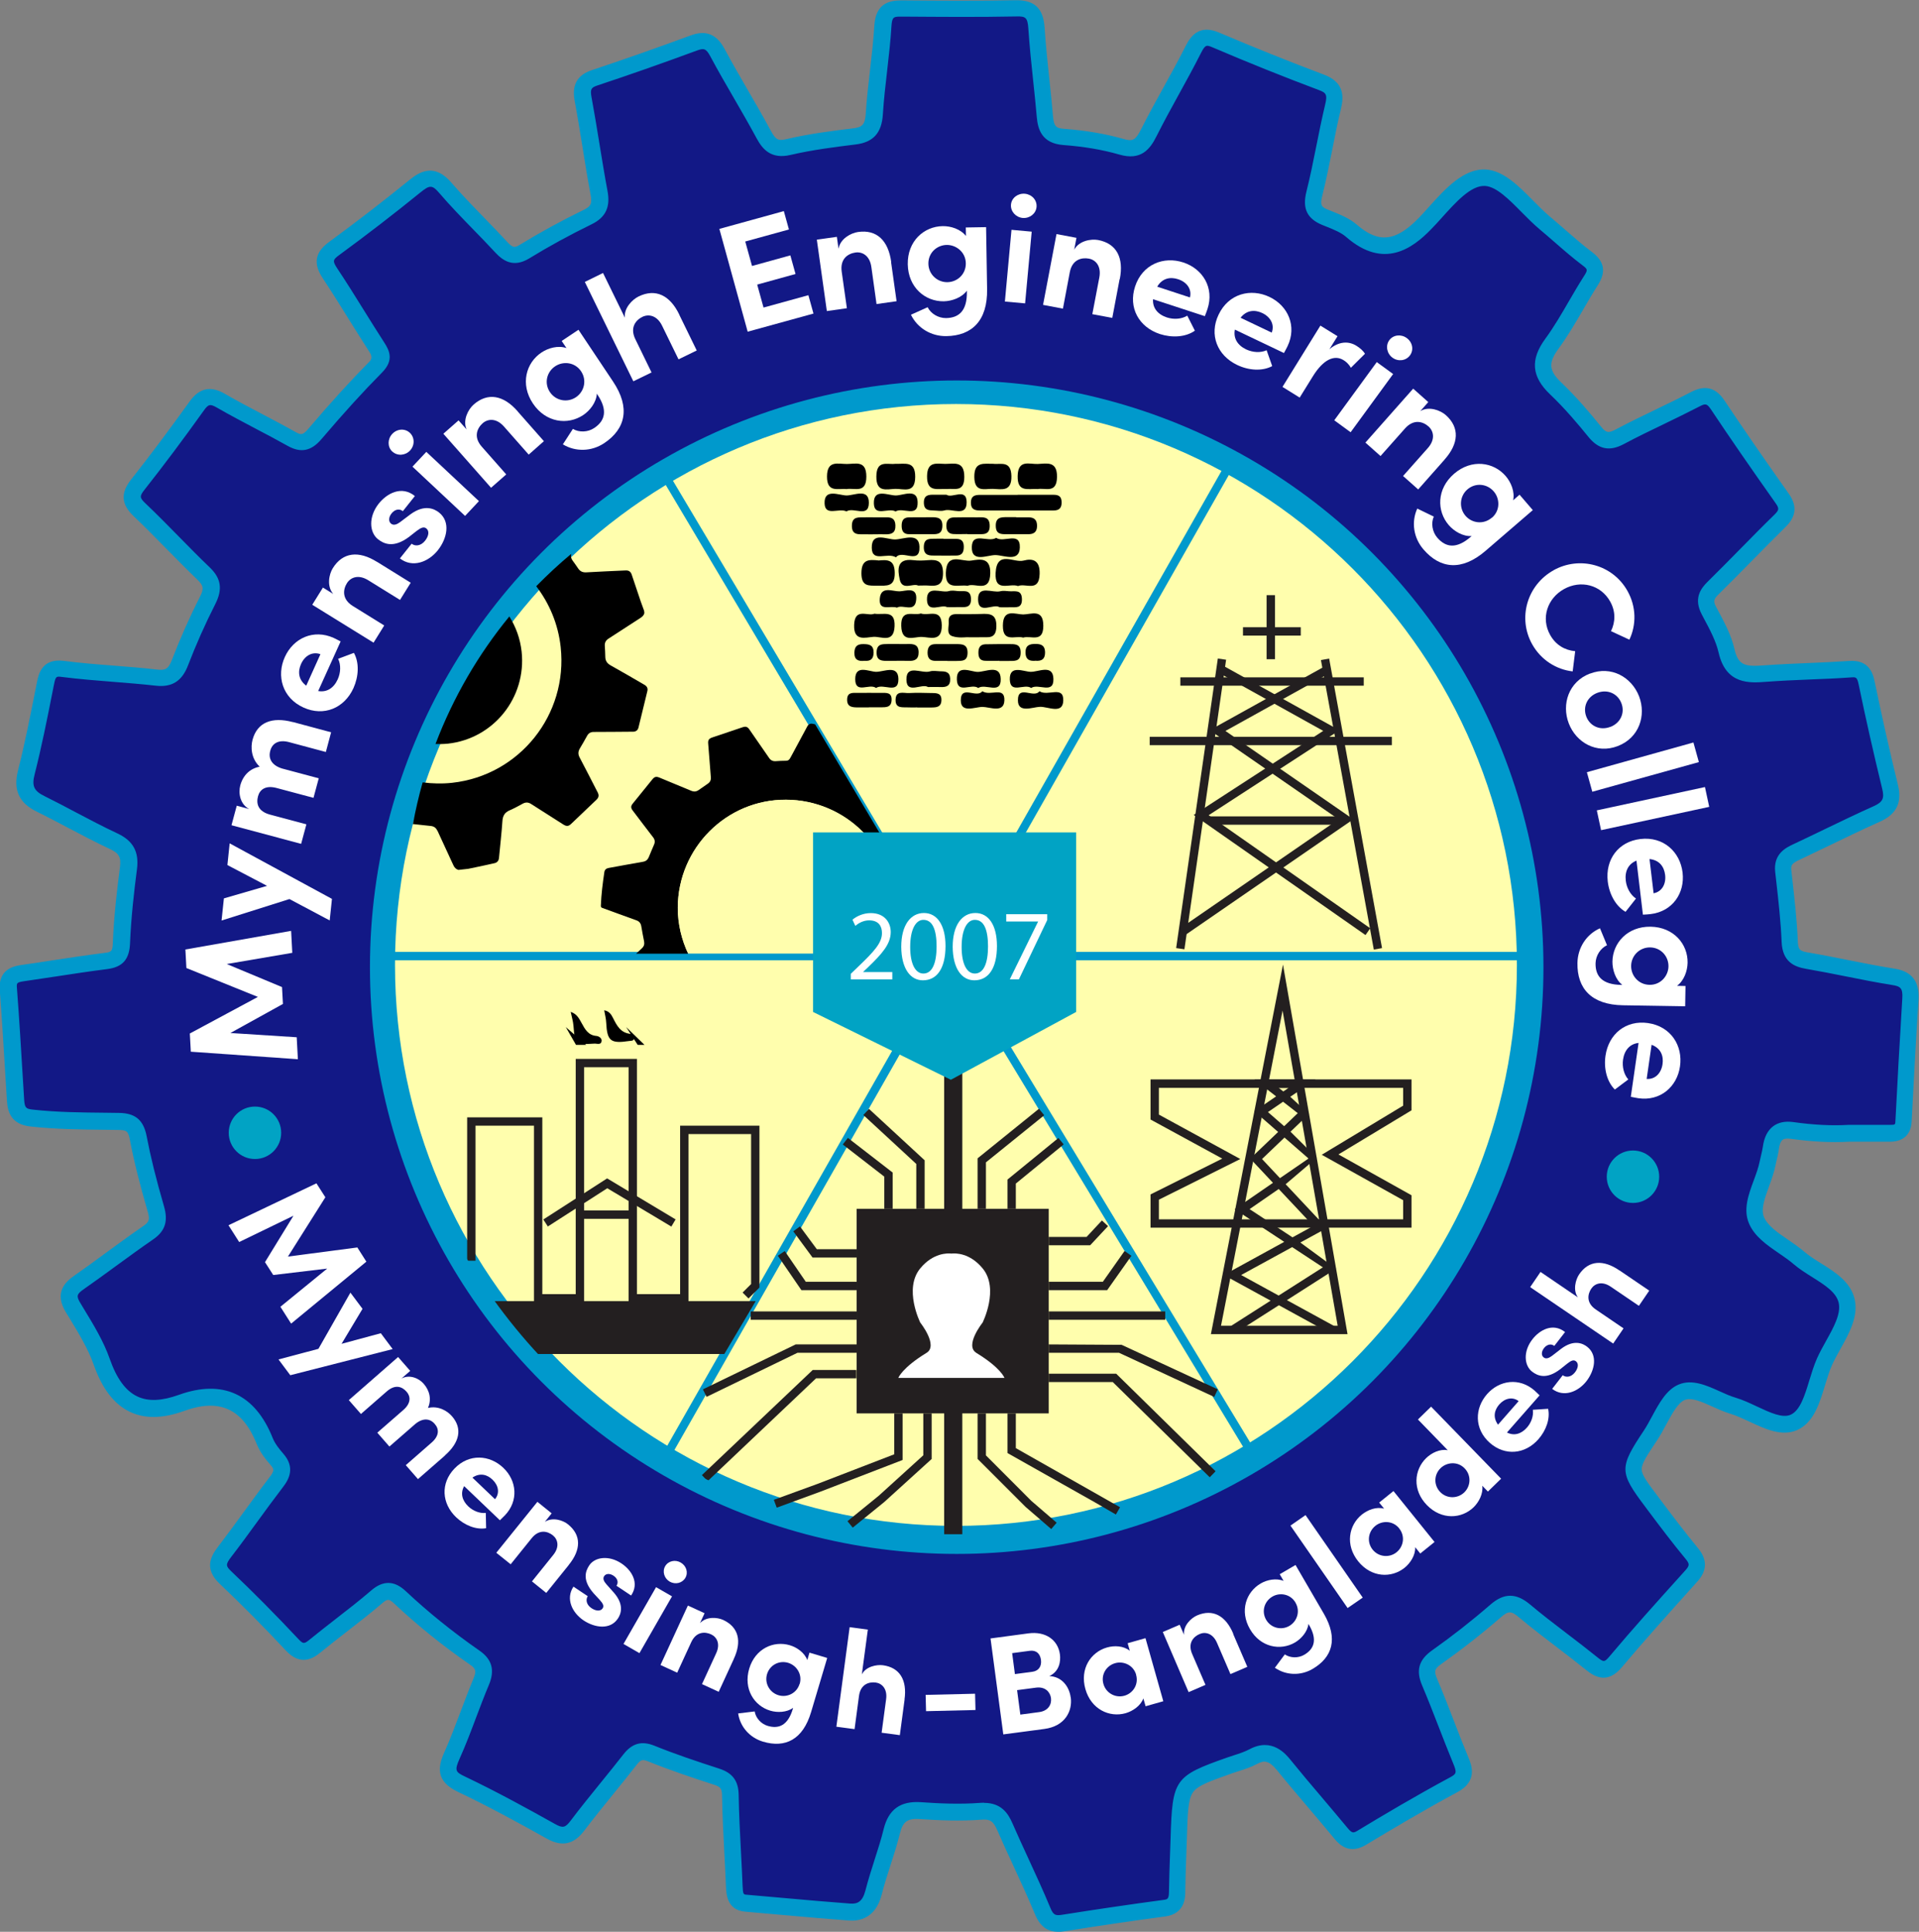 <?xml version="1.0" encoding="UTF-8"?>
<svg id="Layer_2" data-name="Layer 2" xmlns="http://www.w3.org/2000/svg" viewBox="0 0 229.79 231.33">
  <rect x="0" y="0" width="229.79" height="231.33" fill="#808080" stroke="none"/>
  <defs>
    <style>
      .cls-1 {
        fill: #fff;
      }

      .cls-2 {
        fill: #121886;
      }

      .cls-3 {
        stroke: #09c;
        stroke-miterlimit: 10;
        stroke-width: 2px;
      }

      .cls-3, .cls-4 {
        fill: none;
      }

      .cls-5 {
        fill: #09c;
      }

      .cls-6 {
        fill: #01a3c4;
      }

      .cls-7 {
        fill: #fffead;
      }

      .cls-8 {
        fill: #231f20;
      }
    </style>
  </defs>
  <g id="Layer_1-2" data-name="Layer 1">
    <g>
      <g>
        <g>
          <path class="cls-2" d="m226.77,117c-3.45-.54-6.87-1.35-10.32-1.93-1.33-.23-2.05-.65-2.12-2.28-.12-2.82-.46-5.64-.78-8.45-.15-1.38.64-1.85,1.61-2.3,3.2-1.5,6.36-3.09,9.58-4.53,1.48-.66,2.02-1.54,1.6-3.26-1.01-4.12-1.94-8.26-2.8-12.41-.27-1.29-.75-1.76-2.01-1.67-3.4.24-6.81.28-10.21.53-2.14.16-3.91.15-4.56-2.71-.39-1.69-1.29-3.27-2.1-4.81-.62-1.16-.38-1.89.49-2.74,2.7-2.64,5.31-5.39,8-8.04.91-.89,1.03-1.62.27-2.71-2.61-3.68-5.19-7.39-7.69-11.15-.79-1.18-1.51-1.33-2.71-.71-2.99,1.56-6.07,2.91-9.05,4.5-1.28.68-2.08.51-3-.62-1.47-1.81-3-3.59-4.67-5.18-1.81-1.72-2-3.22-.45-5.33,1.73-2.37,3.08-5.06,4.67-7.55.7-1.1.71-1.79-.4-2.62-1.76-1.33-3.38-2.86-5.09-4.28-2.36-1.96-4.66-5.28-7.13-5.44-2.65-.17-5.09,3.26-7.27,5.51-2.86,2.94-5.52,3.68-8.77.85-.88-.76-2.06-1.16-3.14-1.61-1.3-.54-1.71-1.25-1.32-2.83.87-3.42,1.4-6.94,2.23-10.37.39-1.59.13-2.41-1.4-2.98-4.24-1.59-8.44-3.28-12.61-5.06-1.41-.6-2.04-.21-2.72,1.15-1.69,3.36-3.63,6.58-5.32,9.94-.78,1.55-1.52,2.2-3.29,1.69-2.23-.65-4.57-1.01-6.89-1.18-1.63-.12-2.14-.88-2.28-2.44-.3-3.53-.78-7.04-1.01-10.58-.12-1.82-.79-2.42-2.46-2.39-4.58.09-9.16.05-13.74.02-1.37-.01-2.09.35-2.2,2.06-.22,3.53-.81,7.04-1.03,10.57-.11,1.78-.79,2.49-2.38,2.68-2.64.32-5.29.66-7.88,1.27-1.54.36-2.24-.14-2.97-1.49-1.78-3.31-3.76-6.49-5.54-9.8-.72-1.34-1.49-1.66-2.83-1.17-3.93,1.44-7.88,2.84-11.85,4.16-1.31.43-1.68,1.12-1.42,2.54.69,3.74,1.22,7.51,1.91,11.25.27,1.45-.05,2.26-1.36,2.9-2.57,1.25-5.1,2.63-7.55,4.13-1.21.74-1.94.42-2.8-.52-2.22-2.4-4.58-4.66-6.72-7.13-1.26-1.46-2.21-1.31-3.57-.21-3.18,2.58-6.41,5.08-9.71,7.49-1.27.93-1.37,1.69-.5,2.99,1.93,2.89,3.7,5.9,5.59,8.82.59.92.81,1.45-.13,2.4-2.53,2.56-4.94,5.26-7.29,8.02-.89,1.04-1.61,1.24-2.77.58-2.79-1.57-5.68-2.97-8.46-4.57-1.28-.74-2.05-.56-2.93.66-2.27,3.17-4.6,6.3-7.01,9.36-.97,1.22-.92,1.98.2,3.05,2.61,2.48,5.06,5.15,7.66,7.64,1.06,1.02,1.16,1.87.48,3.2-1.22,2.42-2.33,4.91-3.31,7.45-.57,1.5-1.33,1.98-2.84,1.8-3.71-.43-7.46-.56-11.17-1.04-1.53-.2-1.86.47-2.12,1.77-.71,3.56-1.4,7.12-2.28,10.63-.49,1.94.1,2.97,1.69,3.75,2.94,1.46,5.81,3.1,8.78,4.49,1.45.68,1.97,1.57,1.76,3.24-.38,2.98-.71,5.97-.84,8.97-.06,1.5-.58,1.96-1.87,2.12-3.3.41-6.59.97-9.88,1.44-1.09.16-1.9.43-1.78,1.94.34,4.42.58,8.84.85,13.26.08,1.29.44,2,1.89,2.16,3.49.39,6.98.36,10.46.4,1.4.02,2.05.42,2.35,1.98.55,2.86,1.29,5.69,2.11,8.49.39,1.33.2,2.1-.92,2.87-2.8,1.92-5.49,4.01-8.28,5.95-1.19.83-1.54,1.61-.69,3.01,1.26,2.09,2.62,4.18,3.43,6.48,1.77,5.04,4.8,6.63,9.56,4.92,4.54-1.63,7.99-.35,9.96,4.59.32.8.88,1.52,1.44,2.16.88.99.69,1.76-.06,2.74-2.11,2.75-4.09,5.61-6.19,8.35-.88,1.15-1.08,1.95.12,3.08,2.74,2.59,5.4,5.29,7.98,8.06,1,1.07,1.72.97,2.73.14,2.44-2,5-3.84,7.4-5.89,1.08-.93,1.84-.82,2.79.07,2.81,2.64,5.81,5.04,8.95,7.22,1.12.78,1.3,1.59.76,2.89-1.22,2.92-2.21,5.94-3.49,8.83-.77,1.73-.64,2.6,1.12,3.43,3.64,1.73,7.2,3.67,10.74,5.66,1.36.76,2.21.6,3.17-.68,2.03-2.69,4.23-5.25,6.3-7.92.74-.95,1.41-1.18,2.56-.71,2.56,1.04,5.19,1.91,7.81,2.76,1.09.35,1.61.86,1.64,2.2.07,3.63.32,7.26.47,10.89.04,1.05.12,1.96,1.39,2.07,4.14.34,8.28.75,12.42,1.06,1.5.11,2.44-.65,2.86-2.33.63-2.48,1.57-4.87,2.19-7.35.5-2.03,1.6-2.6,3.45-2.48,2.4.17,4.83.26,7.23.07,1.54-.12,2.26.48,2.85,1.84,1.47,3.38,3.11,6.68,4.52,10.08.55,1.33,1.25,1.64,2.5,1.44,4.03-.64,8.06-1.24,12.1-1.78,1.18-.16,1.51-.82,1.52-1.96.02-2.13.12-4.26.18-6.38q.19-6.67,6.09-8.75c.95-.34,1.94-.58,2.82-1.05,1.57-.84,2.63-.29,3.68,1.02,2.23,2.75,4.57,5.4,6.81,8.14.77.93,1.43,1.21,2.55.53,3.62-2.19,7.26-4.33,10.98-6.33,1.46-.78,1.38-1.62.83-2.95-1.28-3.08-2.4-6.24-3.71-9.31-.6-1.41-.35-2.17.87-3.03,2.42-1.71,4.77-3.56,7.03-5.52,1.26-1.09,2.15-1.09,3.43-.02,2.61,2.19,5.39,4.16,8.04,6.3,1.11.9,1.86,1.05,2.9-.2,2.94-3.5,6-6.88,9.05-10.27.86-.95.87-1.7.04-2.71-1.65-2-3.21-4.08-4.77-6.15q-2.91-3.86-.15-7.99c1.2-1.8,2.09-4.45,3.71-5.14,1.78-.75,4.06.99,6.13,1.6,2.48.73,5.23,2.92,7.31,2,2.23-.98,2.54-4.71,3.66-7.24,1.06-2.39,3.17-4.93,2.68-7.25-.53-2.49-3.74-3.49-5.72-5.21-1.74-1.5-4.27-2.58-5.09-4.51-.83-1.96.89-4.5,1.34-6.83.12-.61.3-1.2.38-1.82.21-1.6.99-2.33,2.54-2.11,2.31.33,4.63.47,6.81.34,1.74,0,3.32,0,4.9,0,.93,0,1.58-.25,1.64-1.47.24-4.87.52-9.73.82-14.6.1-1.6-.4-2.41-2.01-2.66Z"/>
          <path class="cls-5" d="m126.74,231.33c-1.33,0-2.22-.67-2.81-2.11-.81-1.95-1.71-3.9-2.58-5.79-.66-1.42-1.31-2.84-1.94-4.28-.47-1.07-.85-1.33-1.86-1.25-2.61.2-5.19.08-7.38-.07-1.5-.11-2.06.3-2.41,1.72-.32,1.3-.73,2.58-1.13,3.81-.37,1.16-.76,2.35-1.06,3.54-.73,2.87-2.75,3.16-3.9,3.08-2.59-.19-5.18-.42-7.77-.65-1.55-.14-3.11-.28-4.66-.41-2.19-.18-2.27-2.1-2.31-3.02-.05-1.3-.12-2.61-.19-3.91-.12-2.29-.24-4.66-.28-7-.02-.85-.21-1.03-.95-1.27-2.68-.87-5.31-1.75-7.88-2.79-.7-.28-.91-.22-1.39.4-.9,1.16-1.83,2.3-2.75,3.44-1.18,1.45-2.39,2.95-3.54,4.46-1.25,1.65-2.66,1.95-4.46.95-3.17-1.78-6.91-3.83-10.68-5.62-2.69-1.28-2.36-3.04-1.6-4.74.71-1.59,1.34-3.26,1.95-4.88.49-1.29.99-2.62,1.53-3.92.4-.94.26-1.22-.41-1.68-3.28-2.27-6.33-4.73-9.07-7.31-.63-.59-.81-.59-1.45-.04-1.42,1.22-2.91,2.37-4.35,3.49-1.03.8-2.06,1.6-3.06,2.42-.94.77-2.4,1.58-4.1-.23-2.67-2.86-5.35-5.56-7.94-8.01-1.84-1.74-1.15-3.21-.22-4.42,1.04-1.36,2.06-2.75,3.07-4.14,1.03-1.41,2.06-2.83,3.12-4.21.63-.81.52-1,.11-1.47-.5-.57-1.22-1.44-1.63-2.46-1.69-4.26-4.46-5.54-8.69-4.01-2.58.93-4.72.97-6.52.11-1.89-.9-3.31-2.75-4.33-5.64-.67-1.91-1.79-3.74-2.86-5.51l-.48-.78c-1.4-2.31-.11-3.59.98-4.35,1.29-.9,2.57-1.83,3.84-2.77,1.45-1.06,2.94-2.15,4.45-3.19.68-.47.83-.74.53-1.76-.97-3.33-1.65-6.05-2.13-8.58-.2-1.06-.41-1.16-1.38-1.17l-1.53-.02c-2.95-.03-6.01-.06-9.03-.4-2.31-.26-2.7-1.79-2.78-3.09l-.16-2.59c-.21-3.5-.43-7.11-.7-10.66-.2-2.6,1.86-2.89,2.64-3,1.22-.17,2.45-.36,3.67-.55,2.04-.31,4.15-.63,6.23-.89.8-.1.96-.15,1-1.17.13-3.22.5-6.39.85-9.06.16-1.22-.1-1.7-1.19-2.21-1.73-.81-3.44-1.71-5.09-2.58-1.23-.65-2.46-1.3-3.71-1.91-2.1-1.04-2.8-2.59-2.22-4.9.82-3.21,1.47-6.54,2.11-9.76l.16-.81c.19-.94.58-2.91,3.23-2.57,1.98.26,4.02.42,5.98.57,1.69.13,3.44.27,5.17.47.98.11,1.35-.03,1.79-1.17.97-2.52,2.09-5.06,3.35-7.54.49-.96.43-1.34-.28-2.03-1.27-1.22-2.51-2.49-3.72-3.71-1.28-1.3-2.6-2.65-3.94-3.92-1.49-1.42-1.58-2.77-.3-4.39,2.26-2.86,4.54-5.91,6.99-9.32,1.17-1.64,2.52-1.94,4.24-.94,1.48.86,3.03,1.67,4.53,2.46,1.31.69,2.63,1.38,3.92,2.11.66.37.88.39,1.52-.36,2.75-3.23,5.09-5.79,7.34-8.07q.46-.46,0-1.15c-.84-1.3-1.66-2.62-2.48-3.93-1-1.61-2.04-3.28-3.1-4.88-1.18-1.77-.95-3.12.74-4.36,3.25-2.38,6.5-4.89,9.67-7.46,1.28-1.04,3-1.94,4.96.33,1.28,1.48,2.67,2.91,4.02,4.3.9.93,1.8,1.86,2.68,2.81.69.75.91.73,1.54.34,2.39-1.46,4.96-2.87,7.63-4.17.81-.4,1.03-.7.82-1.82-.36-1.92-.68-3.88-.98-5.77-.3-1.83-.59-3.66-.93-5.48-.35-1.91.31-3.08,2.09-3.67,3.63-1.21,7.5-2.56,11.82-4.15,1.81-.67,3.1-.15,4.05,1.63.89,1.66,1.85,3.32,2.78,4.92.92,1.59,1.87,3.23,2.76,4.88.6,1.12.92,1.21,1.86.99,2.71-.64,5.52-.99,7.99-1.29,1.05-.13,1.42-.4,1.51-1.75.11-1.78.32-3.57.52-5.3.2-1.73.4-3.52.51-5.27.17-2.68,1.83-2.99,3.2-3h.26c4.41.04,8.97.07,13.45-.02,2.29-.04,3.33.98,3.48,3.32.13,2.06.36,4.16.57,6.19.16,1.46.31,2.91.43,4.37.11,1.26.39,1.45,1.35,1.52,2.57.19,4.96.6,7.09,1.21,1.07.31,1.43.2,2.12-1.18.87-1.73,1.81-3.43,2.72-5.08.87-1.58,1.78-3.22,2.6-4.86.64-1.27,1.68-2.61,4-1.62,4.19,1.78,8.42,3.48,12.57,5.04,2.44.92,2.39,2.61,2.02,4.15-.39,1.6-.72,3.25-1.03,4.85-.36,1.82-.74,3.69-1.2,5.53-.3,1.17-.04,1.34.73,1.66l.48.19c.97.39,2.06.83,2.94,1.59,2.58,2.25,4.66,2.03,7.4-.8.41-.42.83-.88,1.25-1.36,1.95-2.17,4.17-4.6,6.8-4.45,2.11.14,3.92,1.97,5.66,3.73.7.71,1.37,1.38,2.04,1.94.63.53,1.25,1.07,1.87,1.61,1.03.9,2.09,1.82,3.18,2.64,1.91,1.44,1.28,2.94.64,3.95-.6.94-1.18,1.93-1.74,2.9-.92,1.58-1.87,3.21-2.97,4.71-1.22,1.67-1.14,2.61.34,4.02,1.86,1.77,3.52,3.75,4.75,5.27.62.77.9.82,1.75.37,1.6-.85,3.26-1.65,4.86-2.42,1.39-.67,2.82-1.36,4.2-2.08,1.68-.87,2.95-.54,4,1.04,2.23,3.34,4.67,6.88,7.68,11.13,1.03,1.46.91,2.73-.38,4-1.33,1.31-2.65,2.65-3.96,3.98-1.34,1.36-2.68,2.72-4.04,4.06-.62.6-.67.87-.3,1.55l.23.43c.78,1.46,1.58,2.96,1.96,4.62.45,1.97,1.32,2.09,3.51,1.93,1.78-.13,3.58-.21,5.32-.28,1.61-.07,3.27-.14,4.89-.25,2.21-.16,2.81,1.23,3.06,2.46.86,4.14,1.79,8.3,2.79,12.38.52,2.12-.17,3.52-2.17,4.41-1.97.88-3.96,1.84-5.88,2.77-1.22.59-2.45,1.18-3.68,1.76-.96.45-1.11.64-1.04,1.29l.12,1.05c.27,2.44.56,4.96.66,7.46.04,1.03.27,1.17,1.29,1.34,1.59.27,3.2.59,4.75.9,1.82.36,3.71.74,5.56,1.03,2.05.32,2.99,1.54,2.85,3.71-.33,5.26-.59,10.03-.82,14.59-.06,1.1-.56,2.42-2.64,2.42h-3.35s-1.55,0-1.55,0c-2.07.12-4.43,0-6.95-.35-.45-.06-.77-.02-.96.12-.28.21-.4.73-.45,1.13-.05.41-.15.81-.24,1.21-.05.22-.11.44-.15.67-.17.86-.48,1.72-.78,2.55-.52,1.42-1.01,2.76-.61,3.7.44,1.04,1.63,1.85,2.89,2.71.65.45,1.33.91,1.93,1.43.58.5,1.28.94,2.02,1.4,1.68,1.05,3.58,2.24,4.03,4.35.43,2.03-.66,4-1.72,5.9-.38.68-.74,1.33-1.02,1.96-.31.7-.56,1.52-.82,2.38-.67,2.21-1.37,4.5-3.35,5.37-1.82.8-3.78-.11-5.68-1-.82-.38-1.59-.74-2.32-.96-.72-.21-1.44-.54-2.13-.85-1.24-.56-2.52-1.14-3.33-.79-.81.34-1.51,1.65-2.2,2.92-.34.63-.69,1.28-1.07,1.86-1.22,1.83-1.89,2.83-1.88,3.52.01.68.72,1.62,2,3.31l.26.35c1.44,1.92,2.94,3.9,4.48,5.77,1.14,1.38,1.12,2.69-.07,4.01l-.53.59c-2.82,3.14-5.74,6.38-8.5,9.66-1.69,2.01-3.19,1.23-4.3.33-1.16-.94-2.34-1.84-3.52-2.74-1.5-1.15-3.06-2.33-4.54-3.58-.9-.76-1.24-.76-2.13.01-2.3,2-4.7,3.87-7.11,5.58-.85.6-.93.87-.52,1.83.71,1.67,1.38,3.39,2.02,5.06.55,1.43,1.1,2.85,1.69,4.26.39.93,1.2,2.88-1.28,4.21-4,2.15-7.94,4.5-10.93,6.3-1.93,1.17-3.12.13-3.84-.75-1.02-1.24-2.05-2.46-3.09-3.68-1.23-1.45-2.51-2.95-3.73-4.46-1-1.23-1.58-1.23-2.43-.77-.71.38-1.46.62-2.18.85-.26.08-.53.17-.79.26-2.74.97-4.11,1.46-4.69,2.28-.59.85-.64,2.52-.73,5.55-.02.68-.04,1.36-.07,2.04-.05,1.44-.1,2.89-.12,4.33,0,.65-.03,2.62-2.39,2.94-3.93.53-7.99,1.12-12.08,1.78-.27.04-.52.07-.76.07Zm-8.91-15.44c2.05,0,2.88,1.23,3.41,2.46.62,1.42,1.27,2.83,1.92,4.24.88,1.91,1.79,3.88,2.61,5.86.37.9.62.96,1.42.84,4.1-.65,8.18-1.25,12.13-1.78.47-.06.65-.09.66-.98.02-1.46.07-2.92.12-4.38.02-.67.05-1.35.07-2.02.21-7.08.46-7.44,6.75-9.66.28-.1.56-.19.84-.28.66-.21,1.29-.42,1.84-.71,2.72-1.47,4.39.59,4.94,1.27,1.21,1.49,2.47,2.99,3.7,4.43,1.04,1.23,2.08,2.46,3.11,3.7.57.69.71.64,1.26.31,3.01-1.82,6.98-4.18,11.02-6.35.77-.42.85-.55.38-1.68-.59-1.43-1.15-2.87-1.71-4.31-.64-1.65-1.3-3.35-2-5-.78-1.82-.42-3.09,1.21-4.24,2.36-1.67,4.7-3.5,6.96-5.46,1.62-1.41,3.08-1.41,4.73-.03,1.45,1.22,2.98,2.39,4.46,3.52,1.2.91,2.39,1.83,3.56,2.77.81.66.91.65,1.51-.06,2.78-3.31,5.71-6.56,8.55-9.71l.53-.59c.52-.58.53-.78.01-1.4-1.57-1.9-3.08-3.9-4.53-5.84l-.26-.35c-3.15-4.18-3.16-4.69-.19-9.15.33-.5.65-1.08.98-1.7.85-1.57,1.72-3.19,3.18-3.81,1.62-.69,3.38.11,4.93.81.66.3,1.28.58,1.87.75.88.26,1.75.67,2.6,1.07,1.56.73,3.03,1.42,4.02.98,1.14-.5,1.7-2.34,2.24-4.12.27-.88.55-1.79.91-2.61.32-.71.71-1.43,1.1-2.12.88-1.58,1.79-3.22,1.51-4.52-.27-1.28-1.66-2.15-3.13-3.08-.77-.48-1.58-.99-2.27-1.58-.52-.45-1.12-.86-1.76-1.3-1.44-.99-2.93-2.01-3.59-3.58-.71-1.67-.06-3.45.58-5.17.29-.79.56-1.53.7-2.24.05-.25.11-.5.17-.75.08-.33.16-.67.21-1,.15-1.13.56-1.95,1.22-2.46.63-.48,1.45-.65,2.45-.51,2.4.34,4.62.45,6.61.33h1.61s3.35,0,3.35,0c.64,0,.62-.03.64-.52.23-4.57.5-9.35.82-14.61.08-1.22-.21-1.46-1.17-1.61-1.89-.3-3.8-.68-5.64-1.05-1.54-.31-3.13-.62-4.69-.89-1.4-.24-2.85-.81-2.95-3.23-.1-2.44-.38-4.92-.65-7.32l-.12-1.06c-.24-2.19,1.33-2.92,2.18-3.32,1.22-.57,2.44-1.16,3.66-1.75,1.94-.93,3.94-1.9,5.93-2.79,1.11-.5,1.33-.93,1.04-2.11-1-4.1-1.95-8.29-2.81-12.45-.19-.93-.33-.92-.96-.87-1.65.12-3.33.19-4.95.25-1.73.07-3.51.15-5.25.28-1.88.14-4.73.35-5.61-3.48-.32-1.4-1.06-2.79-1.78-4.13l-.23-.44c-1.01-1.9-.17-3.09.67-3.92,1.35-1.33,2.68-2.68,4.01-4.03,1.32-1.34,2.64-2.69,3.99-4,.59-.58.61-.76.15-1.41-3.02-4.27-5.47-7.82-7.71-11.18-.51-.76-.68-.76-1.41-.38-1.41.73-2.86,1.43-4.26,2.11-1.58.76-3.22,1.55-4.79,2.39-1.71.91-3.02.64-4.25-.88-1.2-1.48-2.8-3.39-4.58-5.08-2.22-2.11-2.39-4.16-.57-6.65,1.04-1.42,1.96-3,2.85-4.54.57-.98,1.16-1.99,1.78-2.96.49-.76.44-.83-.15-1.28-1.14-.86-2.24-1.81-3.29-2.73-.61-.53-1.22-1.06-1.84-1.58-.74-.62-1.48-1.36-2.18-2.07-1.48-1.5-3.02-3.06-4.37-3.14-1.68-.12-3.53,1.96-5.18,3.79-.44.49-.88.98-1.31,1.41-2.2,2.27-5.65,4.83-10.15.91-.62-.54-1.47-.88-2.36-1.24l-.5-.2c-1.83-.75-2.41-1.98-1.9-4,.45-1.78.82-3.64,1.18-5.43.32-1.62.66-3.29,1.05-4.93.31-1.27.14-1.47-.78-1.81-4.18-1.57-8.44-3.28-12.65-5.08-.76-.32-.9-.38-1.44.68-.84,1.67-1.75,3.32-2.63,4.92-.9,1.63-1.83,3.33-2.68,5.02-.79,1.59-1.88,2.95-4.46,2.2-2-.58-4.25-.96-6.68-1.14-2.6-.19-3.07-1.89-3.2-3.35-.12-1.44-.28-2.89-.43-4.33-.22-2.05-.44-4.17-.58-6.27-.09-1.34-.34-1.48-1.44-1.45-4.51.09-9.08.05-13.5.02h-.26c-.92-.01-1.12.03-1.19,1.12-.11,1.81-.32,3.62-.52,5.38-.2,1.71-.4,3.47-.51,5.2-.14,2.24-1.15,3.35-3.26,3.61-2.42.3-5.17.64-7.78,1.25-2.35.56-3.38-.69-4.08-1.99-.87-1.62-1.82-3.25-2.73-4.83-.94-1.62-1.91-3.29-2.81-4.98-.51-.95-.78-1-1.6-.7-4.34,1.6-8.23,2.96-11.88,4.17-.77.26-.93.42-.75,1.41.34,1.83.64,3.68.94,5.52.31,1.88.62,3.83.98,5.73.36,1.93-.23,3.16-1.91,3.98-2.62,1.28-5.13,2.65-7.46,4.08-1.93,1.18-3.18.25-4.06-.69-.87-.94-1.76-1.86-2.65-2.77-1.37-1.41-2.78-2.86-4.09-4.39-.81-.94-1.12-.95-2.18-.09-3.19,2.59-6.47,5.12-9.75,7.52-.79.58-.86.72-.26,1.63,1.08,1.62,2.13,3.3,3.14,4.93.81,1.31,1.63,2.61,2.46,3.9.67,1.03,1.21,2.17-.26,3.65-2.22,2.24-4.52,4.77-7.24,7.96-1.23,1.44-2.47,1.68-4.03.81-1.28-.72-2.57-1.4-3.87-2.08-1.51-.8-3.08-1.62-4.6-2.5-.83-.48-1.04-.43-1.61.38-2.46,3.44-4.76,6.51-7.04,9.4-.65.82-.64,1,.1,1.7,1.36,1.29,2.7,2.66,3.99,3.97,1.2,1.22,2.43,2.48,3.68,3.67,1.37,1.31,1.57,2.62.68,4.38-1.23,2.42-2.33,4.9-3.27,7.35-.73,1.91-1.94,2.66-3.88,2.44-1.69-.19-3.42-.33-5.09-.46-1.99-.16-4.06-.32-6.09-.58-.75-.1-.79-.1-1.01.97l-.16.81c-.64,3.25-1.31,6.6-2.14,9.87-.36,1.4-.09,1.99,1.17,2.61,1.26.62,2.5,1.28,3.75,1.94,1.63.86,3.32,1.75,5.01,2.54,1.87.88,2.59,2.2,2.32,4.28-.34,2.63-.7,5.74-.83,8.89-.08,1.92-.9,2.84-2.75,3.07-2.06.26-4.16.58-6.18.89-1.23.19-2.46.37-3.69.55-.98.14-.97.22-.92.87.27,3.56.49,7.18.7,10.69l.16,2.59c.06,1.03.23,1.14,1,1.23,2.93.33,5.93.35,8.83.38l1.53.02c1.95.02,2.94.86,3.31,2.79.47,2.46,1.13,5.13,2.08,8.4.52,1.79.13,2.98-1.32,3.97-1.48,1.02-2.96,2.1-4.4,3.15-1.29.94-2.57,1.88-3.88,2.79-.87.61-.92.83-.41,1.68l.47.78c1.13,1.86,2.3,3.78,3.04,5.89.83,2.37,1.91,3.84,3.3,4.5,1.29.62,2.92.55,4.98-.19,5.25-1.89,9.13-.1,11.23,5.16.29.73.86,1.41,1.26,1.87,1.47,1.66.7,3.08-.02,4.01-1.05,1.37-2.07,2.77-3.09,4.17-1.02,1.4-2.04,2.81-3.1,4.18-.72.94-.66,1.11,0,1.75,2.62,2.48,5.32,5.21,8.03,8.1.57.61.69.61,1.37.05,1.02-.83,2.06-1.64,3.1-2.45,1.42-1.1,2.89-2.24,4.27-3.43,1.41-1.21,2.76-1.18,4.12.1,2.67,2.51,5.65,4.91,8.84,7.13,1.49,1.04,1.85,2.34,1.11,4.1-.53,1.26-1.03,2.58-1.51,3.85-.62,1.65-1.26,3.35-2,4.99-.62,1.4-.49,1.59.63,2.12,3.82,1.82,7.6,3.9,10.8,5.69.93.52,1.23.46,1.88-.41,1.16-1.54,2.39-3.05,3.58-4.52.92-1.13,1.83-2.26,2.73-3.41,1.04-1.33,2.18-1.65,3.72-1.03,2.51,1.02,5.1,1.88,7.75,2.74,1.6.52,2.3,1.46,2.33,3.13.04,2.31.16,4.66.28,6.93.07,1.31.14,2.62.19,3.93.04,1.08.11,1.08.48,1.11,1.56.13,3.12.27,4.67.41,2.58.23,5.16.46,7.74.65.83.06,1.46-.18,1.82-1.57.32-1.24.71-2.47,1.09-3.66.39-1.21.79-2.45,1.09-3.68.59-2.38,2.01-3.4,4.49-3.23,2.11.15,4.61.27,7.08.08.15-.01.3-.02.44-.02Z"/>
        </g>
        <g>
          <g>
            <circle class="cls-7" cx="114.47" cy="115.55" r="68.17"/>
            <path class="cls-5" d="m114.47,48.38c-37.04,0-67.17,30.13-67.17,67.17s30.13,67.17,67.17,67.17,67.17-30.13,67.17-67.17-30.13-67.17-67.17-67.17Zm0,136.35c-38.14,0-69.17-31.03-69.17-69.17s31.03-69.17,69.17-69.17,69.17,31.03,69.17,69.17-31.03,69.17-69.17,69.17Z"/>
          </g>
          <polygon class="cls-5" points="182.64 114.99 113.01 114.99 146.78 55.49 147.65 55.99 114.72 113.99 182.64 113.99 182.64 114.99"/>
          <polygon class="cls-5" points="114.74 114.99 46.31 114.99 46.31 113.99 112.98 113.99 79.2 57.2 80.06 56.69 114.74 114.99"/>
          <polygon class="cls-5" points="80.26 174.51 79.39 174.02 113.85 113.5 150.23 173.61 149.38 174.12 113.88 115.48 80.26 174.51"/>
          <g>
            <g>
              <g>
                <line class="cls-1" x1="141.34" y1="113.61" x2="146.34" y2="78.94"/>
                <rect class="cls-8" x="126.32" y="95.77" width="35.03" height="1" transform="translate(28.05 224.92) rotate(-81.81)"/>
              </g>
              <g>
                <line class="cls-1" x1="165" y1="113.61" x2="158.67" y2="78.94"/>
                <rect class="cls-8" x="161.34" y="78.65" width="1" height="35.24" transform="translate(-14.67 30.66) rotate(-10.35)"/>
              </g>
              <rect class="cls-8" x="137.67" y="88.23" width="29" height="1"/>
              <rect class="cls-8" x="141.34" y="81.11" width="21.96" height="1"/>
              <polygon class="cls-8" points="141.91 111.98 141.35 111.15 160.29 98.11 144.85 87.44 158.66 79.78 159.14 80.65 146.74 87.53 162.05 98.11 141.91 111.98"/>
              <polygon class="cls-8" points="163.51 111.97 142.94 97.59 158.45 87.52 146.09 80.65 146.58 79.78 160.39 87.45 144.73 97.62 164.08 111.16 163.51 111.97"/>
            </g>
            <rect class="cls-8" x="144.77" y="97.76" width="15.98" height="1"/>
            <rect class="cls-8" x="151.67" y="71.27" width="1" height="7.67"/>
            <rect class="cls-8" x="148.84" y="75.11" width="6.92" height="1"/>
          </g>
          <g>
            <path class="cls-8" d="m161.37,159.76h-16.37l8.63-44.25,7.73,44.25Zm-15.15-1h13.96l-6.6-37.75-7.37,37.75Z"/>
            <path class="cls-8" d="m169.02,147.01h-31.25v-3.98l8.59-4.29-8.59-4.68v-4.8h31.25v3.7l-8.75,5.28,8.75,4.89v3.88Zm-30.25-1h29.25v-2.29l-9.75-5.44,9.75-5.88v-2.13h-29.25v3.2l9.75,5.32-9.75,4.87v2.36Z"/>
            <path class="cls-8" d="m147.85,159.68l-.54-.84,4.84-3.09-5.61-3.07,7.24-3.97-5.94-3.91,4.59-3.16-2.72-2.9,3.34-3.19-2.85-2.48,2.61-1.78-2.6-2.02h7.33l-3.04,2.07,2.25,2.05-2.22,2.13,3.14,3.12-3.72,3.17,4.93,5.25-3.17,1.73,4.27,3.14-5.88,3.76,6.14,3.36-2.41-.18-4.69-2.57-5.3,3.38Zm.77-7l4.49,2.46,5.3-3.38-3.68-2.42-6.11,3.34Zm1.01-7.89l5.14,3.38,2.5-1.37-4.15-4.42-3.49,2.41Zm1.49-6l2.15,2.29,3.42-2.35-2.88-2.51-2.69,2.57Zm.71-5.62l1.94,1.69,1.63-1.56-1.76-1.37-1.81,1.24Zm1.29-2.9l.55.43.63-.43h-1.18Z"/>
          </g>
          <g>
            <g>
              <rect class="cls-8" x="113.06" y="127.49" width="2.17" height="56.23"/>
              <g>
                <rect class="cls-8" x="102.58" y="144.75" width="23" height="24.5"/>
                <path class="cls-1" d="m116.91,162c-1.44-.88.75-3.62.75-3.62,0,0,2.03-4.05,0-6.5-1.53-1.85-3.23-1.82-3.73-1.77-.49-.05-2.2-.08-3.73,1.77-2.03,2.45,0,6.5,0,6.5,0,0,2.19,2.75.75,3.62-2.95,1.8-3.38,3-3.38,3h12.71s-.42-1.2-3.38-3Z"/>
              </g>
            </g>
            <polygon class="cls-8" points="110.72 144.75 109.72 144.75 109.72 139.38 103.38 133.52 104.06 132.79 110.72 138.94 110.72 144.75"/>
            <polygon class="cls-8" points="118.06 144.75 117.06 144.75 117.06 138.71 124.41 132.77 125.04 133.55 118.06 139.19 118.06 144.75"/>
            <polygon class="cls-8" points="106.89 144.75 105.89 144.75 105.89 140.9 100.92 137.05 101.53 136.26 106.89 140.41 106.89 144.75"/>
            <polygon class="cls-8" points="121.64 144.75 120.64 144.75 120.64 141.25 126.74 136.27 127.37 137.04 121.64 141.73 121.64 144.75"/>
            <polygon class="cls-8" points="102.58 150.59 97.3 150.59 94.99 147.45 95.79 146.86 97.81 149.59 102.58 149.59 102.58 150.59"/>
            <polygon class="cls-8" points="102.58 154.49 95.96 154.49 93.14 150.37 93.97 149.81 96.49 153.49 102.58 153.49 102.58 154.49"/>
            <rect class="cls-8" x="89.89" y="157.04" width="12.69" height="1"/>
            <polygon class="cls-8" points="84.61 167.27 84.17 166.37 95.28 160.99 102.58 160.99 102.58 161.99 95.5 161.99 84.61 167.27"/>
            <polygon class="cls-8" points="84.73 177.37 84.05 176.64 97.32 164.05 102.54 164.05 102.54 165.05 97.72 165.05 84.73 177.37"/>
            <polygon class="cls-8" points="93.01 180.54 92.66 179.6 97.9 177.69 107.08 174.15 107.08 169.25 108.08 169.25 108.08 174.83 98.25 178.62 93.01 180.54"/>
            <polygon class="cls-8" points="102.11 182.93 101.48 182.16 105.24 179.1 110.56 174.27 110.56 169.25 111.56 169.25 111.56 174.71 105.89 179.86 102.11 182.93"/>
            <polygon class="cls-8" points="125.88 183.1 122.81 180.45 117.06 174.7 117.06 169.25 118.06 169.25 118.06 174.28 123.49 179.72 126.53 182.34 125.88 183.1"/>
            <polygon class="cls-8" points="133.62 181.36 131.14 179.92 120.64 174 120.64 169.25 121.64 169.25 121.64 173.41 134.12 180.49 133.62 181.36"/>
            <polygon class="cls-8" points="144.86 176.9 133.25 165.5 125.58 165.5 125.58 164.5 133.66 164.5 145.56 176.18 144.86 176.9"/>
            <polygon class="cls-8" points="145.4 167.28 133.99 161.99 125.58 161.99 125.58 160.99 134.31 161.04 145.82 166.37 145.4 167.28"/>
            <rect class="cls-8" x="125.58" y="157.04" width="13.95" height="1"/>
            <polygon class="cls-8" points="132.58 154.49 125.58 154.49 125.58 153.49 132.06 153.49 134.66 149.8 135.48 150.38 132.58 154.49"/>
            <polygon class="cls-8" points="130.54 149.12 125.58 149.12 125.58 148.12 130.11 148.12 131.95 146.15 132.68 146.83 130.54 149.12"/>
          </g>
          <g>
            <g>
              <polygon class="cls-8" points="59.77 156.3 89.6 156.3 86.44 161.64 64.27 161.64 59.77 156.3"/>
              <path class="cls-8" d="m86.72,162.14h-22.68l-5.34-6.33h31.79l-3.76,6.33Zm-22.22-1h21.65l2.57-4.33h-27.88l3.66,4.33Z"/>
            </g>
            <polygon class="cls-8" points="82.44 155.97 75.27 155.97 75.27 127.8 69.94 127.8 69.94 155.97 63.94 155.97 63.94 134.8 56.94 134.8 56.94 150.97 55.94 150.97 55.94 133.8 64.94 133.8 64.94 154.97 68.94 154.97 68.94 126.8 76.27 126.8 76.27 154.97 81.44 154.97 81.44 134.8 90.94 134.8 90.94 154.18 89.63 155.49 88.92 154.78 89.94 153.76 89.94 135.8 82.44 135.8 82.44 155.97"/>
            <polygon class="cls-8" points="80.39 146.88 72.72 142.29 65.6 146.87 65.06 146.03 72.7 141.11 80.9 146.02 80.39 146.88"/>
            <path d="m72.35,120.98c.59.1.85.51,1.05.91.45.89.88,1.77,2.05,1.91.23.03.5.25.47.54-.03.34-.36.28-.6.32-2.21.33-2.62-.01-2.73-2.19-.02-.49-.15-.97-.24-1.49Z"/>
            <path d="m68.34,121.17c.73.24,1,.79,1.3,1.33.4.73.78,1.47,1.77,1.55.32.03.66.28.63.59-.05.54-.55.31-.87.33-2.27.14-2.33.06-2.5-2.13-.04-.54-.21-1.06-.33-1.66Z"/>
          </g>
          <g>
            <path class="cls-4" d="m112.06,111.23s.1.07.15.11l-.6-1.02c-.02.39.13.67.45.91Z"/>
            <path d="m97.36,86.68c-.32-.08-.54.02-.7.32-.65,1.21-1.3,2.42-1.96,3.64-.04.08-.08.15-.13.22-.11.16-.24.24-.45.24-.41,0-.83.02-1.24.05-.34.02-.59-.1-.78-.38-.78-1.14-1.58-2.27-2.36-3.41-.23-.34-.44-.4-.83-.27-1.22.41-2.43.82-3.65,1.23-.37.13-.49.31-.46.7.11,1.35.21,2.7.32,4.05.03.34-.09.59-.37.78-.36.24-.72.49-1.08.75-.29.21-.58.23-.91.09-1.27-.53-2.54-1.05-3.81-1.58-.37-.15-.57-.1-.82.2-.79.98-1.58,1.95-2.37,2.93-.23.28-.23.51-.01.8.82,1.08,1.63,2.16,2.46,3.23.21.28.25.55.11.87-.22.5-.42,1-.63,1.5-.13.31-.34.49-.67.55-1.38.24-2.76.5-4.15.75-.28.05-.46.22-.5.48-.2,1.34-.37,2.68-.42,4.04,0,.14.04.21.17.26,1.36.49,2.71,1,4.07,1.48.35.12.54.35.6.71.1.61.22,1.22.34,1.83.06.33-.02.59-.27.82-.23.21-.46.43-.69.64h6.23c-.78-1.67-1.24-3.53-1.24-5.5.04-7.18,5.85-12.97,12.97-12.93,7.18.04,12.95,5.84,12.92,12.96,0,1.96-.46,3.81-1.24,5.47h8.09l-1.69-2.85s-.1-.07-.15-.11c-.33-.24-.48-.52-.45-.91l-14-23.59c-.08-.02-.16-.04-.24-.06Z"/>
            <path class="cls-7" d="m107.05,108.72c.03-7.12-5.74-12.92-12.92-12.96-7.12-.04-12.94,5.75-12.97,12.93,0,1.97.46,3.83,1.24,5.5h23.41c.78-1.66,1.23-3.51,1.24-5.47Z"/>
          </g>
          <rect class="cls-8" x="69.44" y="144.95" width="6.33" height="1"/>
          <polygon class="cls-6" points="97.36 99.68 97.36 121.18 113.86 129.3 128.86 121.18 128.86 99.68 97.36 99.68"/>
          <g>
            <path class="cls-1" d="m101.88,117.26v-.65l.83-.8c1.99-1.9,2.9-2.9,2.9-4.08,0-.79-.37-1.52-1.54-1.52-.71,0-1.3.36-1.65.66l-.34-.74c.53-.44,1.31-.79,2.19-.79,1.68,0,2.39,1.15,2.39,2.27,0,1.44-1.04,2.6-2.69,4.19l-.61.58v.02h3.49v.88h-4.98Z"/>
            <path class="cls-1" d="m113.22,113.28c0,2.65-1,4.11-2.71,4.11-1.52,0-2.57-1.43-2.59-4.01,0-2.63,1.14-4.05,2.72-4.05s2.58,1.46,2.58,3.95Zm-4.23.12c0,2.03.62,3.18,1.58,3.18,1.07,0,1.58-1.26,1.58-3.25s-.48-3.18-1.58-3.18c-.91,0-1.58,1.13-1.58,3.25Z"/>
            <path class="cls-1" d="m119.38,113.28c0,2.65-1,4.11-2.71,4.11-1.52,0-2.57-1.43-2.59-4.01,0-2.63,1.14-4.05,2.72-4.05s2.58,1.46,2.58,3.95Zm-4.23.12c0,2.03.62,3.18,1.58,3.18,1.07,0,1.58-1.26,1.58-3.25s-.48-3.18-1.58-3.18c-.91,0-1.58,1.13-1.58,3.25Z"/>
            <path class="cls-1" d="m125.4,109.47v.7l-3.39,7.1h-1.09l3.38-6.9v-.02h-3.81v-.88h4.92Z"/>
          </g>
          <g>
            <path d="m52.38,99.47c.63,1.37,1.27,2.74,1.9,4.12.13.29.31.49.61.58.39-.04.78-.09,1.17-.13.42-.09.83-.17,1.25-.26.64-.14,1.28-.28,1.92-.42.3-.07.49-.29.52-.62.14-1.47.31-2.93.41-4.4.04-.65.28-1.06.88-1.31.54-.23,1.05-.52,1.57-.8.34-.18.65-.17.98.04,1.28.82,2.57,1.64,3.86,2.46.4.25.63.23.96-.09,1.01-.96,2.01-1.91,3.01-2.87.28-.27.33-.53.15-.88-.72-1.4-1.44-2.81-2.17-4.2-.19-.36-.18-.69.02-1.04.31-.51.6-1.03.89-1.55.17-.3.42-.45.77-.45,1.58,0,3.17-.02,4.75-.03.3,0,.55-.18.62-.48.36-1.46.71-2.92,1.07-4.39.08-.32-.05-.58-.36-.75-1.34-.78-2.68-1.56-4.04-2.32-.42-.24-.64-.55-.64-1.03,0-.44-.04-.89-.06-1.33-.02-.37.13-.64.44-.84,1.28-.83,2.55-1.66,3.84-2.49.23-.15.4-.31.46-.58-.01-.09-.02-.18-.03-.27-.13-.37-.27-.73-.4-1.1-.37-1.08-.73-2.16-1.09-3.24-.12-.35-.34-.5-.71-.49-1.58.07-3.15.14-4.73.23-.42.02-.73-.11-.97-.47-.22-.33-.46-.66-.69-.98-.17-.24-.21-.5-.13-.77-1.47,1.22-2.86,2.52-4.2,3.88,1.57,2.05,2.63,4.53,2.93,7.29.88,8.1-4.93,15.36-12.99,16.25-1.2.13-2.39.1-3.54-.05-.46,1.63-.85,3.3-1.16,4.99.71.08,1.43.16,2.14.23.37.04.62.22.77.55Z"/>
            <path d="m53.64,89.05c5.47-.6,9.42-5.53,8.82-11.03-.17-1.55-.69-2.96-1.47-4.2-3.72,4.54-6.72,9.69-8.84,15.27.49.02.99.01,1.49-.04Z"/>
          </g>
          <polygon points="70.19 125.12 67.75 122.99 68.97 125.12 70.19 125.12"/>
          <polygon points="74.98 122.99 76.36 125.12 77.17 125.12 74.98 122.99"/>
        </g>
        <g>
          <path class="cls-1" d="m35,114.1l-7.85,1.34,6.62,2.76.11,2.02-6.29,3.48,7.94.51.14,2.63-12.82-.9-.12-2.18,8.15-4.38-8.56-3.46-.12-2.22,12.66-2.23.14,2.63Z"/>
          <path class="cls-1" d="m27.5,100.99l12.25,6.65-.27,2.58-4.82-2.56-8.13,2.57.28-2.65,5.17-1.5-4.75-2.49.27-2.6Z"/>
          <path class="cls-1" d="m35.07,86.46l4.58,1.23-.63,2.36-4.4-1.18c-1.31-.35-2.03.19-2.25,1.01-.27.93.15,1.75,1.38,2.14l4.42,1.18-.63,2.34-4.42-1.18c-1.31-.35-2.01.19-2.22.98-.23.84-.06,1.81,1.44,2.21l4.35,1.16-.63,2.34-8.34-2.23.63-2.34,1.49.4c-1.08-.56-1.32-1.89-1.07-2.82.33-1.23,1.18-2.04,2.33-2.25-1.04-.97-1.09-2.36-.86-3.22.56-2.09,2.32-2.79,4.83-2.12Z"/>
          <path class="cls-1" d="m40.79,76.81l-2.69,5.94c1.02.18,1.86-.34,2.34-1.4.36-.79.4-1.73.05-2.46l1.89-.71c.66,1.19.57,2.82-.05,4.21-1.09,2.41-3.55,3.44-5.98,2.34-2.55-1.15-3.27-3.8-2.24-6.06,1.02-2.25,3.43-3.37,5.85-2.28.22.1.48.24.83.42Zm-2.42,1.53c-.96-.35-1.87.17-2.32,1.17-.4.89-.34,1.88.62,2.6l1.7-3.77Z"/>
          <path class="cls-1" d="m45.15,67.28l4.03,2.5-1.28,2.06-3.81-2.36c-1.17-.72-2.11-.35-2.55.36-.46.74-.63,1.9.71,2.73l3.76,2.33-1.28,2.06-7.34-4.54,1.28-2.06,1.23.76c-.8-.93-.5-2.36-.05-3.08,1.19-1.92,3.11-2.13,5.3-.75Z"/>
          <path class="cls-1" d="m47.87,66.89l1.42-1.78c.39.31,1.08.31,1.61-.36.44-.55.54-1.16.15-1.47-.29-.23-.62-.11-1.15.29l-.93.73c-1.85,1.37-3,.83-3.71.27-1.04-.83-1.15-2.69.09-4.26.98-1.23,2.74-2.2,4.33-.91l-1.44,1.81c-.45-.36-1-.18-1.35.27-.35.43-.4.96-.06,1.23.32.25.71.09,1.11-.21l1.18-.89c1.73-1.28,2.9-.67,3.45-.24,1.42,1.13.96,3.13-.14,4.52-1.13,1.42-3.04,2.15-4.54.98Z"/>
          <path class="cls-1" d="m46.97,54.07c-.59-.56-.57-1.5,0-2.11.58-.62,1.51-.69,2.11-.13.59.56.6,1.5.02,2.12-.57.61-1.52.68-2.12.12Zm2.42,1.81l1.66-1.77,6.3,5.9-1.66,1.77-6.3-5.9Z"/>
          <path class="cls-1" d="m61.99,49.27l3.14,3.56-1.82,1.61-2.96-3.36c-.91-1.03-1.92-.95-2.55-.4-.65.58-1.15,1.63-.11,2.81l2.93,3.32-1.82,1.6-5.71-6.47,1.82-1.6.96,1.08c-.49-1.12.2-2.4.84-2.97,1.69-1.49,3.59-1.14,5.29.82Z"/>
          <path class="cls-1" d="m69.27,39.49l4.14,6.2c2.1,3.14,1.49,5.67-1.05,7.37-1.54,1.03-3.46,1.06-4.96.15l1.2-1.85c.74.44,1.79.41,2.56-.11,1.29-.86,1.64-2.12.38-4l-.07-.11c-.06,1.04-.83,2.03-1.63,2.56-1.85,1.24-4.49.92-6.03-1.39-1.54-2.31-.82-4.87,1.03-6.1.82-.55,2-.87,2.99-.53l-.57-.85,2.02-1.35Zm.31,4.97c-.74-1.11-2.16-1.23-3.1-.6-1.02.68-1.34,2.03-.63,3.09.7,1.05,2.09,1.3,3.11.62.99-.66,1.35-2.02.62-3.11Z"/>
          <path class="cls-1" d="m81.35,37.71l2.08,4.26-2.18,1.06-1.97-4.03c-.6-1.23-1.6-1.42-2.35-1.06-.78.38-1.54,1.27-.85,2.68l1.94,3.98-2.18,1.06-5.81-11.9,2.18-1.07,2.62,5.36c-.15-1.14.89-2.19,1.64-2.55,2.03-.99,3.76-.15,4.88,2.19Z"/>
          <path class="cls-1" d="m96.8,35.35l.61,2.2-7.88,2.17-3.39-12.31,7.72-2.13.61,2.2-5.23,1.44.81,2.93,4.59-1.27.62,2.23-4.59,1.27.76,2.75,5.4-1.49Z"/>
          <path class="cls-1" d="m106.7,31.37l.66,4.7-2.4.34-.62-4.44c-.19-1.36-1.08-1.85-1.91-1.73-.86.12-1.86.73-1.64,2.29l.62,4.38-2.4.34-1.2-8.55,2.4-.34.2,1.43c.2-1.21,1.49-1.89,2.34-2.01,2.24-.32,3.62,1.02,3.97,3.6Z"/>
          <path class="cls-1" d="m118.08,27.18l.12,7.45c.06,3.78-1.82,5.57-4.87,5.62-1.85.03-3.48-.98-4.25-2.56l2-.9c.38.77,1.28,1.31,2.21,1.3,1.56-.03,2.52-.89,2.49-3.15v-.13c-.62.84-1.8,1.25-2.76,1.27-2.22.04-4.27-1.65-4.32-4.43-.05-2.78,1.94-4.53,4.17-4.57.98-.02,2.15.35,2.8,1.18l-.02-1.02,2.43-.04Zm-2.43,4.34c-.02-1.33-1.15-2.2-2.28-2.19-1.22.02-2.23.98-2.2,2.26.02,1.26,1.06,2.22,2.28,2.2,1.19-.02,2.23-.96,2.2-2.28Z"/>
          <path class="cls-1" d="m121.12,27.52l2.42.22-.79,8.59-2.42-.22.79-8.59Zm-.06-3.02c.07-.81.83-1.37,1.66-1.3.85.08,1.47.77,1.4,1.58-.07.81-.82,1.39-1.66,1.32-.83-.08-1.47-.79-1.4-1.6Z"/>
          <path class="cls-1" d="m134.07,33.41l-.88,4.66-2.39-.45.84-4.4c.25-1.35-.43-2.1-1.25-2.25-.85-.16-2,.09-2.29,1.64l-.82,4.35-2.38-.45,1.61-8.48,2.39.45-.27,1.42c.58-1.08,2.02-1.31,2.86-1.16,2.22.42,3.1,2.13,2.6,4.68Z"/>
          <path class="cls-1" d="m144.27,37.86l-6.2-2.03c-.07,1.03.54,1.81,1.65,2.18.83.27,1.76.21,2.45-.21l.91,1.8c-1.11.78-2.74.87-4.19.4-2.52-.83-3.8-3.16-2.97-5.69.87-2.66,3.42-3.66,5.78-2.88,2.34.77,3.72,3.05,2.89,5.57-.07.23-.18.5-.32.87Zm-1.78-2.24c.25-.99-.37-1.84-1.41-2.18-.93-.31-1.9-.14-2.51.89l3.93,1.29Z"/>
          <path class="cls-1" d="m153.76,42.28l-5.89-2.81c-.2,1.02.3,1.87,1.35,2.37.79.37,1.72.43,2.45.1l.67,1.9c-1.21.64-2.83.52-4.2-.14-2.39-1.14-3.37-3.62-2.22-6.02,1.2-2.53,3.86-3.19,6.1-2.12,2.22,1.06,3.3,3.5,2.16,5.89-.1.22-.25.48-.43.82Zm-1.48-2.45c.37-.95-.14-1.87-1.12-2.34-.89-.42-1.87-.38-2.61.56l3.73,1.78Z"/>
          <path class="cls-1" d="m163.45,42.36l-1.69,1.68c-.29-.51-.64-.77-.89-.92-1.06-.65-2.39-.13-3.68,1.97l-1.56,2.52-2.06-1.28,4.54-7.34,2.05,1.27-.97,1.56c1.17-.98,2.33-.98,3.24-.41.39.24.8.58,1.02.96Z"/>
          <path class="cls-1" d="m164.86,43.36l1.96,1.43-5.09,6.97-1.96-1.43,5.09-6.97Zm1.5-2.62c.48-.66,1.42-.75,2.09-.26.69.5.87,1.41.39,2.07s-1.42.78-2.1.28c-.67-.49-.86-1.43-.38-2.09Z"/>
          <path class="cls-1" d="m172.96,55.06l-3.14,3.55-1.81-1.61,2.97-3.35c.91-1.03.7-2.02.08-2.58-.65-.58-1.76-.94-2.81.23l-2.94,3.31-1.81-1.61,5.72-6.46,1.81,1.61-.96,1.08c1.05-.63,2.41-.09,3.05.47,1.69,1.5,1.57,3.42-.16,5.35Z"/>
          <path class="cls-1" d="m183.54,61.09l-5.64,4.86c-2.86,2.47-5.44,2.17-7.44-.15-1.21-1.4-1.48-3.3-.75-4.9l1.98.96c-.35.79-.19,1.82.42,2.53,1.02,1.18,2.3,1.37,4.01-.11l.1-.09c-1.04.07-2.11-.58-2.74-1.31-1.45-1.68-1.46-4.34.64-6.15,2.1-1.81,4.73-1.41,6.18.28.64.74,1.11,1.88.89,2.9l.77-.67,1.58,1.84Zm-4.89.91c1.01-.87.96-2.29.22-3.15-.8-.93-2.18-1.08-3.15-.25-.95.82-1.03,2.23-.24,3.16.77.9,2.16,1.09,3.16.23Z"/>
          <path class="cls-1" d="m186.02,68.29c3.14-1.75,7.09-.68,8.86,2.47,1.06,1.89,1.08,4.05.23,5.84l-2.2-1.02c.54-1.13.56-2.37-.1-3.55-1.13-2.02-3.54-2.6-5.53-1.49-1.99,1.11-2.79,3.47-1.66,5.49.67,1.2,1.74,1.83,3,1.95l-.3,2.42c-1.95-.22-3.79-1.36-4.85-3.25-1.76-3.15-.61-7.09,2.56-8.86Z"/>
          <path class="cls-1" d="m190.38,80.67c2.56-.99,5,.42,5.89,2.71.88,2.3.01,4.98-2.55,5.96-2.54.98-4.99-.42-5.87-2.72-.88-2.3-.01-4.98,2.53-5.96Zm2.45,6.38c1.26-.49,1.76-1.73,1.32-2.85-.43-1.12-1.63-1.71-2.89-1.23-1.24.48-1.74,1.72-1.31,2.84.43,1.12,1.63,1.71,2.88,1.23Z"/>
          <path class="cls-1" d="m202.78,88.92l.65,2.34-12.76,3.55-.65-2.34,12.76-3.56Z"/>
          <path class="cls-1" d="m204.16,94.25l.51,2.37-12.95,2.79-.51-2.37,12.94-2.79Z"/>
          <path class="cls-1" d="m196.73,109.53l-.77-6.47c-.96.38-1.42,1.25-1.28,2.41.1.86.56,1.69,1.22,2.13l-1.25,1.59c-1.18-.68-1.95-2.12-2.13-3.63-.31-2.63,1.26-4.78,3.91-5.09,2.78-.33,4.76,1.56,5.05,4.02.29,2.45-1.2,4.66-3.83,4.97-.24.03-.54.05-.92.07Zm1.28-2.56c1-.19,1.51-1.11,1.38-2.2-.12-.98-.68-1.78-1.87-1.9l.49,4.1Z"/>
          <path class="cls-1" d="m201.79,120.5l-7.44-.12c-3.78-.06-5.51-2-5.46-5.06.03-1.85,1.09-3.45,2.7-4.16l.84,2.03c-.78.36-1.35,1.24-1.37,2.16-.03,1.56.81,2.55,3.07,2.59h.13c-.82-.64-1.19-1.83-1.18-2.8.04-2.22,1.79-4.21,4.57-4.17,2.78.05,4.47,2.09,4.43,4.32-.02.98-.42,2.14-1.27,2.76l1.02.02-.04,2.43Zm-4.26-2.57c1.33.02,2.24-1.07,2.26-2.2.02-1.22-.91-2.26-2.19-2.28-1.26-.02-2.26.98-2.28,2.2-.02,1.19.89,2.26,2.2,2.28Z"/>
          <path class="cls-1" d="m195.28,131.34l.93-6.45c-1.03.11-1.69.84-1.86,2-.12.86.1,1.77.63,2.37l-1.61,1.21c-.97-.96-1.34-2.55-1.12-4.05.38-2.62,2.45-4.29,5.09-3.91,2.77.4,4.19,2.74,3.83,5.19-.35,2.44-2.36,4.19-4.98,3.81-.24-.03-.53-.1-.91-.17Zm1.9-2.14c1.02.07,1.74-.68,1.9-1.77.14-.97-.19-1.9-1.31-2.32l-.59,4.09Z"/>
        </g>
        <g>
          <path class="cls-1" d="m33.58,156.48l5.6-4.57-6.46.77-.99-1.54,3.41-5.56-6.5,3.15-1.28-2.01,10.53-5.02,1.07,1.67-4.48,7.1,8.31-1.09,1.08,1.7-9.01,7.42-1.28-2.01Z"/>
          <path class="cls-1" d="m47.02,161.55l-12.26,3.13-1.41-1.89,4.78-1.27,3.83-6.73,1.45,1.94-2.51,4.19,4.7-1.27,1.42,1.9Z"/>
          <path class="cls-1" d="m53.29,174.29l-3.24,2.83-1.46-1.67,3.11-2.72c.92-.81.88-1.62.37-2.2-.56-.67-1.39-.77-2.31-.04l-3.13,2.73-1.45-1.66,3.13-2.73c.92-.81.87-1.61.38-2.17-.52-.59-1.33-.96-2.39-.03l-3.08,2.69-1.45-1.66,5.9-5.16,1.45,1.66-1.05.92c.96-.53,2.09-.04,2.66.62.76.87.94,1.92.52,2.9,1.26-.3,2.33.37,2.86.98,1.3,1.48.93,3.16-.84,4.71Z"/>
          <path class="cls-1" d="m59.86,182.05l-4.28-4.09c-.46.82-.27,1.7.5,2.43.57.54,1.36.86,2.09.78l.04,1.83c-1.22.21-2.59-.36-3.59-1.31-1.74-1.66-1.88-4.07-.21-5.82,1.75-1.84,4.23-1.66,5.86-.1,1.62,1.54,1.85,3.95.19,5.69-.15.16-.35.34-.6.59Zm-.58-2.53c.59-.72.41-1.65-.3-2.33-.64-.62-1.51-.86-2.41-.25l2.71,2.59Z"/>
          <path class="cls-1" d="m68.11,187.4l-2.7,3.35-1.71-1.38,2.55-3.17c.78-.97.55-1.86-.04-2.34-.62-.5-1.64-.78-2.54.33l-2.52,3.13-1.72-1.38,4.92-6.1,1.71,1.38-.82,1.02c.93-.61,2.18-.19,2.78.3,1.6,1.29,1.57,3.04.08,4.86Z"/>
          <path class="cls-1" d="m68.66,189.99l1.72,1.15c-.25.38-.2,1,.44,1.43.53.36,1.09.4,1.34.03.19-.28.06-.57-.35-1.02l-.73-.79c-1.38-1.57-.98-2.65-.52-3.34.67-1.01,2.35-1.24,3.86-.23,1.19.79,2.19,2.32,1.15,3.84l-1.75-1.17c.29-.43.09-.91-.35-1.2-.42-.28-.89-.29-1.12.04-.21.31-.03.65.27.99l.89,1c1.28,1.47.83,2.58.47,3.11-.92,1.37-2.76,1.1-4.1.21-1.37-.92-2.17-2.59-1.22-4.03Z"/>
          <path class="cls-1" d="m78.56,190.06l1.91,1.1-3.9,6.8-1.91-1.1,3.9-6.8Zm1.09-2.51c.37-.64,1.21-.82,1.86-.44.67.38.93,1.19.56,1.83-.37.64-1.2.84-1.87.46-.66-.38-.92-1.21-.55-1.85Z"/>
          <path class="cls-1" d="m87.86,198.68l-1.8,3.91-2-.92,1.7-3.7c.52-1.13.08-1.94-.61-2.26-.72-.33-1.78-.36-2.38.94l-1.68,3.65-2-.92,3.28-7.12,2,.92-.55,1.19c.75-.82,2.07-.71,2.77-.39,1.86.86,2.27,2.56,1.27,4.69Z"/>
          <path class="cls-1" d="m99.05,198.55l-1.93,6.48c-.98,3.29-3.09,4.32-5.75,3.53-1.61-.48-2.75-1.8-2.98-3.38l1.98-.24c.12.77.75,1.49,1.56,1.73,1.35.4,2.43-.08,3.01-2.05l.03-.11c-.76.56-1.9.59-2.73.34-1.93-.57-3.24-2.6-2.53-5.02.72-2.42,2.92-3.39,4.86-2.82.85.25,1.77.89,2.1,1.78l.26-.89,2.11.63Zm-3.29,3.09c.34-1.16-.39-2.22-1.38-2.52-1.06-.32-2.19.24-2.53,1.35-.33,1.1.31,2.21,1.37,2.53,1.03.31,2.19-.23,2.53-1.37Z"/>
          <path class="cls-1" d="m108.32,203.51l-.57,4.27-2.18-.29.54-4.03c.16-1.23-.5-1.88-1.25-1.98-.78-.1-1.81.18-2,1.6l-.53,3.98-2.18-.29,1.59-11.92,2.18.29-.72,5.37c.46-.94,1.77-1.2,2.52-1.1,2.03.27,2.92,1.78,2.59,4.11Z"/>
          <path class="cls-1" d="m110.84,202.96l5.92-.14.05,1.95-5.92.14-.05-1.95Z"/>
          <path class="cls-1" d="m128.22,203.28c.21,1.58-.65,3.43-3.18,3.76l-4.9.65-1.53-11.49,4.55-.61c2.05-.27,3.53.79,3.76,2.52.11.85-.07,2.04-1.27,2.6,1.5.05,2.39,1.26,2.56,2.56Zm-7.02-5.33l.33,2.52,2.1-.28c.73-.1,1.12-.64,1.02-1.42-.09-.7-.53-1.2-1.35-1.09l-2.1.28Zm4.65,5.4c-.09-.72-.68-1.4-1.78-1.26l-2.28.3.39,2.93,2.25-.3c1.08-.14,1.52-.91,1.42-1.68Z"/>
          <path class="cls-1" d="m137.17,196.18l2.13,7.54-2.12.6-.27-.94c-.32.89-1.28,1.53-2.12,1.77-1.94.55-4.13-.46-4.82-2.89-.69-2.43.65-4.43,2.59-4.98.87-.25,1.98-.21,2.73.4l-.26-.91,2.12-.6Zm-1.12,4.37c-.33-1.16-1.52-1.67-2.51-1.39-1.07.3-1.73,1.38-1.41,2.49.31,1.1,1.44,1.71,2.51,1.41,1.04-.29,1.73-1.36,1.4-2.51Z"/>
          <path class="cls-1" d="m147.66,195.65l1.7,3.95-2.02.87-1.61-3.74c-.49-1.14-1.39-1.36-2.08-1.06-.73.31-1.46,1.08-.89,2.4l1.59,3.69-2.02.87-3.09-7.2,2.02-.87.52,1.2c-.11-1.11.85-2.01,1.57-2.32,1.88-.81,3.42.03,4.33,2.2Z"/>
          <path class="cls-1" d="m155.13,187.4l3.4,5.85c1.72,2.97,1.03,5.22-1.37,6.61-1.45.84-3.19.76-4.5-.15l1.19-1.6c.64.44,1.6.47,2.32.05,1.22-.71,1.6-1.83.57-3.6l-.06-.1c-.11.94-.87,1.79-1.62,2.23-1.74,1.01-4.12.58-5.38-1.6-1.27-2.18-.47-4.45,1.28-5.47.77-.45,1.86-.67,2.74-.31l-.46-.8,1.9-1.11Zm0,4.51c-.61-1.05-1.89-1.24-2.77-.72-.96.56-1.33,1.76-.75,2.77.57.99,1.82,1.3,2.78.74.93-.54,1.34-1.75.74-2.78Z"/>
          <path class="cls-1" d="m154.52,182.69l1.81-1.26,6.85,9.88-1.81,1.25-6.85-9.88Z"/>
          <path class="cls-1" d="m166.86,178.55l4.92,6.1-1.71,1.38-.61-.76c.05.95-.58,1.91-1.26,2.46-1.57,1.27-3.98,1.2-5.56-.76-1.58-1.96-1.14-4.33.43-5.6.71-.57,1.74-.97,2.67-.71l-.59-.73,1.71-1.38Zm.68,4.46c-.76-.94-2.05-.94-2.85-.29-.86.7-1.05,1.94-.32,2.85.72.89,2,1,2.86.31.84-.68,1.06-1.93.31-2.86Z"/>
          <path class="cls-1" d="m171.37,168.45l8.38,8.62-1.58,1.54-.68-.7c.14.94-.4,1.96-1.02,2.57-1.45,1.41-3.85,1.56-5.61-.25-1.76-1.81-1.53-4.21-.09-5.62.65-.63,1.65-1.13,2.59-.95l-3.57-3.68,1.58-1.54Zm4.01,7.38c-.84-.87-2.13-.74-2.87-.03-.8.77-.86,2.03-.05,2.87.8.82,2.08.81,2.88.04.77-.75.87-2.02.04-2.88Z"/>
          <path class="cls-1" d="m184.36,167.09l-3.91,4.45c.84.42,1.7.2,2.4-.6.52-.59.8-1.4.7-2.12l1.83-.12c.26,1.21-.25,2.6-1.16,3.64-1.59,1.81-3.99,2.04-5.81.45-1.91-1.68-1.83-4.16-.34-5.85,1.48-1.68,3.87-2.01,5.68-.43.16.14.36.33.61.58Zm-2.51.69c-.74-.56-1.67-.34-2.32.4-.59.67-.79,1.54-.15,2.42l2.47-2.82Z"/>
          <path class="cls-1" d="m185.86,166.32l1.27-1.64c.36.28.98.27,1.46-.34.39-.5.48-1.06.12-1.33-.27-.21-.56-.1-1.04.28l-.84.67c-1.66,1.27-2.72.79-3.37.29-.96-.74-1.08-2.43.03-3.86.87-1.13,2.46-2.03,3.92-.88l-1.29,1.66c-.41-.32-.91-.15-1.23.26-.31.4-.36.87-.04,1.12.29.23.64.07,1.01-.2l1.06-.82c1.55-1.18,2.63-.65,3.13-.26,1.3,1.01.91,2.83-.07,4.11-1.01,1.3-2.73,1.99-4.11.94Z"/>
          <path class="cls-1" d="m193.93,152.13l3.56,2.42-1.24,1.82-3.37-2.29c-1.03-.7-1.9-.4-2.33.23-.44.65-.64,1.7.54,2.5l3.32,2.26-1.24,1.82-9.94-6.76,1.24-1.82,4.48,3.05c-.63-.84-.28-2.13.14-2.75,1.15-1.7,2.9-1.81,4.84-.47Z"/>
        </g>
        <circle class="cls-6" cx="195.54" cy="140.91" r="3.14"/>
        <circle class="cls-6" cx="30.53" cy="135.65" r="3.14"/>
        <g>
          <path d="m121.85,59.25c1.43,0,2.86,0,4.29,0,.56,0,.95.14.98.82.03.71-.23,1.06-.97,1.06-2.93,0-5.86,0-8.78,0-.62,0-1.11-.12-1.11-.93,0-.8.45-.94,1.1-.94,1.5,0,3,0,4.5,0Z"/>
          <path d="m109.94,70.12c-.61-.32-1.9.65-2.2-.72-.26-1.18-.39-2.58,1.64-2.32.57.07,1.15.05,1.72,0,1.2-.11,1.83.15,1.82,1.6-.02,1.39-.68,1.53-1.74,1.44-.36-.03-.72,0-1.24,0Z"/>
          <path d="m115.88,70.15c-1.13-.2-2.69.61-2.62-1.57.09-2.52,1.94-1.27,3.03-1.45,1.04-.16,2.33-.43,2.29,1.52-.05,2.41-1.81,1.1-2.7,1.49Z"/>
          <path d="m121.91,70.18c-1-.4-2.82.83-2.69-1.58.15-2.77,2.19-1.16,3.34-1.47,1.16-.31,1.98,0,1.93,1.6-.06,2.26-1.69,1.05-2.59,1.45Z"/>
          <path d="m115.71,76.31c-.13,0-.97.11-1.68-.13-.75-.26-.38-1.11-.43-1.71-.05-.6.23-.93.87-.93,1,0,1.99.02,2.99-.02,1.1-.05,1.89.01,1.85,1.52-.04,1.55-1.02,1.23-1.89,1.27-.36.02-.71,0-1.71,0Z"/>
          <path d="m101.41,58.57c-1.05-.12-2.39.49-2.38-1.52.01-1.98,1.34-1.48,2.38-1.49,1.04,0,2.33-.48,2.33,1.51,0,2.05-1.36,1.34-2.34,1.49Z"/>
          <path d="m124.24,58.56c-1.14-.07-2.42.44-2.38-1.55.04-2.03,1.4-1.41,2.4-1.45,1.08-.05,2.34-.39,2.31,1.56-.03,2.06-1.45,1.25-2.33,1.45Z"/>
          <path d="m107.2,55.54c1.16.05,2.4-.4,2.39,1.56-.01,2.04-1.37,1.42-2.36,1.44-1.03.02-2.32.51-2.29-1.5.02-2.02,1.35-1.37,2.27-1.5Z"/>
          <path d="m113.41,58.56c-1.16-.07-2.43.43-2.4-1.55.03-1.81,1.15-1.47,2.17-1.46,1.08,0,2.29-.4,2.29,1.56,0,1.89-1.2,1.34-2.06,1.45Z"/>
          <path d="m119.29,64.41c.91.63,2.88-.83,2.83,1.15-.05,1.81-1.92.92-2.92.91-.98-.01-2.88.96-2.83-.98.05-1.86,1.96-.48,2.91-1.08Z"/>
          <path d="m107.29,66.74c-1.05-.64-2.86.67-2.9-1.13-.04-2,1.83-.99,2.79-1.01.99-.01,2.85-.9,2.92.85.09,2.27-2.09.31-2.81,1.29Z"/>
          <path d="m119.01,55.55c.91.06,2.05-.37,2.1,1.44.05,1.96-1.19,1.57-2.25,1.55-.97-.02-2.16.45-2.19-1.41-.03-1.92,1.16-1.57,2.35-1.59Z"/>
          <path d="m104.72,73.49c1.06.18,2.49-.53,2.4,1.51-.09,2.07-1.59,1.2-2.52,1.26-.99.07-2.4.59-2.32-1.44.08-2.1,1.62-.98,2.43-1.33Z"/>
          <path d="m122.51,76.35c-.94-.28-2.44.66-2.42-1.44.01-2.1,1.5-1.33,2.43-1.33.94,0,2.42-.74,2.41,1.36,0,2.11-1.52,1.11-2.43,1.42Z"/>
          <path d="m110.27,73.46c.93.34,2.47-.69,2.5,1.41.03,2.05-1.42,1.43-2.39,1.4-.94-.03-2.41.76-2.46-1.32-.06-2.1,1.46-1.18,2.35-1.49Z"/>
          <path d="m105.18,67.12c1.11-.11,1.93-.11,1.96,1.45.04,1.74-.98,1.56-2.07,1.56-1.02,0-1.92.13-1.92-1.48,0-1.7.91-1.65,2.03-1.54Z"/>
          <path d="m104.64,61.95c.5,0,1,.01,1.5,0,.68-.02,1.06.21,1.08.97.03.9-.47,1.08-1.21,1.06-.79-.02-1.58.02-2.36,0-.76-.02-1.68.19-1.64-1.08.04-1.12.87-.92,1.55-.95.36-.02.72,0,1.07,0h0Z"/>
          <path d="m119.67,79.13c-.57,0-1.14.01-1.7,0-.65-.02-.81-.42-.81-.99,0-.58.21-.97.84-.99.92-.02,1.85-.02,2.77-.02.72,0,1.46-.07,1.45,1.03,0,1.12-.79.97-1.48.99-.36,0-.71,0-1.07,0v-.02Z"/>
          <path d="m115.84,63.95c-.57,0-1.14.03-1.7,0-.63-.04-.83-.47-.82-1.03.01-.58.27-.95.89-.96.92-.01,1.85-.03,2.77-.01.68.01,1.49-.17,1.53.94.05,1.26-.85,1.06-1.61,1.08-.35.01-.71,0-1.07,0,0,0,0-.02,0-.02Z"/>
          <path d="m107.6,77.12c.36,0,.72.01,1.08,0,.7-.02,1.3.04,1.32.97.01.89-.48,1.08-1.24,1.05-.79-.03-1.58,0-2.37,0-.74,0-1.46.04-1.42-1.07.04-.97.67-.94,1.33-.95.43,0,.86,0,1.29,0Z"/>
          <path d="m110.43,63.97c-.5,0-1,0-1.51,0-.77.02-.97-.42-.95-1.1.02-.62.29-.92.91-.92.86,0,1.72,0,2.58-.01.78-.02,1.44.04,1.38,1.11-.05.98-.7.92-1.35.92-.36,0-.72,0-1.08,0h0Z"/>
          <path d="m121.68,61.95c.5,0,.99,0,1.49,0,.71,0,1.02.35,1.01,1.05-.01.73-.41.98-1.09.97-.85-.01-1.7,0-2.55,0-.66,0-1.27.01-1.3-.95-.04-1.08.62-1.1,1.38-1.09.35,0,.71,0,1.06,0h0Z"/>
          <path d="m113.45,79.14c-.43,0-.86-.01-1.29,0-.67.02-1.08-.18-1.09-.96,0-.73.29-1.06,1.01-1.05.79,0,1.58,0,2.37,0,.76,0,1.44,0,1.41,1.09-.03,1-.69.91-1.34.93-.36,0-.72,0-1.08,0Z"/>
          <path d="m112.99,64.53c.5,0,1,0,1.51,0,.62,0,.9.27.91.91.01.69-.2,1.1-.96,1.09-.79,0-1.58.01-2.37,0-.72,0-1.48.07-1.46-1.04.02-1.15.82-.94,1.51-.98.29-.01.57,0,.86,0h0Z"/>
          <path d="m109.84,84.71c-.35,0-.71.02-1.06,0-.67-.05-1.57.19-1.54-.92.03-1.15.97-.77,1.6-.8.92-.05,1.84-.02,2.76,0,.58,0,1.16.02,1.13.87-.03.82-.59.85-1.18.86-.57.01-1.13,0-1.7,0Z"/>
          <path d="m101.36,61.24c-.9-.45-2.56.64-2.62-.95-.07-1.84,1.71-.98,2.61-.96.92.02,2.69-.92,2.69.87,0,1.88-1.83.47-2.68,1.04Z"/>
          <path d="m124.46,82.77c1.03.66,2.92-.74,2.86,1.14-.06,1.67-1.85.69-2.8.73-.89.04-2.62.79-2.63-.76-.02-1.96,1.91-.19,2.58-1.11Z"/>
          <path d="m117.13,82.38c-.81-.59-2.49.79-2.55-1.01-.06-1.85,1.65-.93,2.47-.91.94.02,2.73-.96,2.78.83.06,1.94-1.82.5-2.7,1.1Z"/>
          <path d="m107.25,61.25c-.86-.51-2.56.7-2.61-.96-.06-1.87,1.72-.95,2.63-.96.88,0,2.55-.88,2.61.77.08,1.98-1.78.58-2.64,1.15Z"/>
          <path d="m117.63,82.77c.95.64,2.7-.64,2.64,1.1-.05,1.56-1.73.79-2.62.78-.89,0-2.6.79-2.6-.78,0-1.92,1.9-.2,2.58-1.1Z"/>
          <path d="m119.68,72.71c-.71-.48-2.53.95-2.56-.92-.03-1.79,1.72-.75,2.66-.99.33-.09.71-.03,1.07,0,.66.05,1.49-.25,1.52.93.03,1.17-.76.97-1.45.99-.36.01-.71,0-1.24,0Z"/>
          <path d="m104.9,82.38c-.79-.59-2.49.78-2.49-1.05,0-1.79,1.65-.9,2.48-.88.92.02,2.67-.91,2.69.87.01,1.89-1.8.46-2.67,1.06Z"/>
          <path d="m111.12,82.27c-.73-.48-2.55.92-2.58-.87-.03-1.93,1.83-.69,2.81-1,.39-.12.85-.02,1.27-.01.6,0,1.12.06,1.16.87.04.92-.49,1.05-1.22,1.01-.42-.02-.85,0-1.44,0Z"/>
          <path d="m113.42,72.71c-.68-.41-2.37.8-2.42-.88-.05-1.83,1.7-.78,2.63-1.05.33-.1.71-.04,1.06,0,.64.07,1.52-.27,1.58.88.06,1.3-.89,1-1.62,1.04-.36.02-.71,0-1.24,0Z"/>
          <path d="m113.35,59.25c.66.46,2.38-.88,2.4.87.02,1.84-1.73.73-2.66,1-.4.12-.86.02-1.29.01-.59-.02-1.14-.03-1.17-.88-.03-.97.54-1.02,1.25-1.01.43.01.86,0,1.46,0Z"/>
          <path d="m123.47,82.38c-.82-.57-2.5.77-2.55-1.01-.05-1.8,1.65-.94,2.48-.92.93.03,2.69-.96,2.74.84.05,1.9-1.79.51-2.66,1.09Z"/>
          <path d="m104.04,84.71c-.43,0-.86,0-1.29,0-.68,0-1.34-.03-1.31-.97.03-.86.67-.77,1.23-.77.93,0,1.86-.01,2.79,0,.62.01,1.37-.13,1.3.91-.05.83-.65.81-1.23.82-.5,0-1,0-1.5,0Z"/>
          <path d="m107.42,72.77c-.79-.31-2.21.51-2.07-1.09.14-1.56,1.53-.85,2.36-.87.74-.02,2.14-.62,2,.99-.14,1.64-1.59.53-2.3.96Z"/>
          <path d="m123.95,79.13c-.68.04-1.12-.13-1.15-.93-.03-.9.44-1.1,1.21-1.09.67,0,1.1.19,1.13.95.03.89-.44,1.14-1.19,1.06Z"/>
          <path d="m103.53,79.13c-.73.08-1.25-.09-1.22-1,.02-.72.35-1.01,1.06-1,.73,0,1.25.12,1.24,1.03-.02.74-.35,1.03-1.07.97Z"/>
        </g>
      </g>
      <circle class="cls-3" cx="114.56" cy="115.82" r="69.26"/>
    </g>
  </g>
</svg>